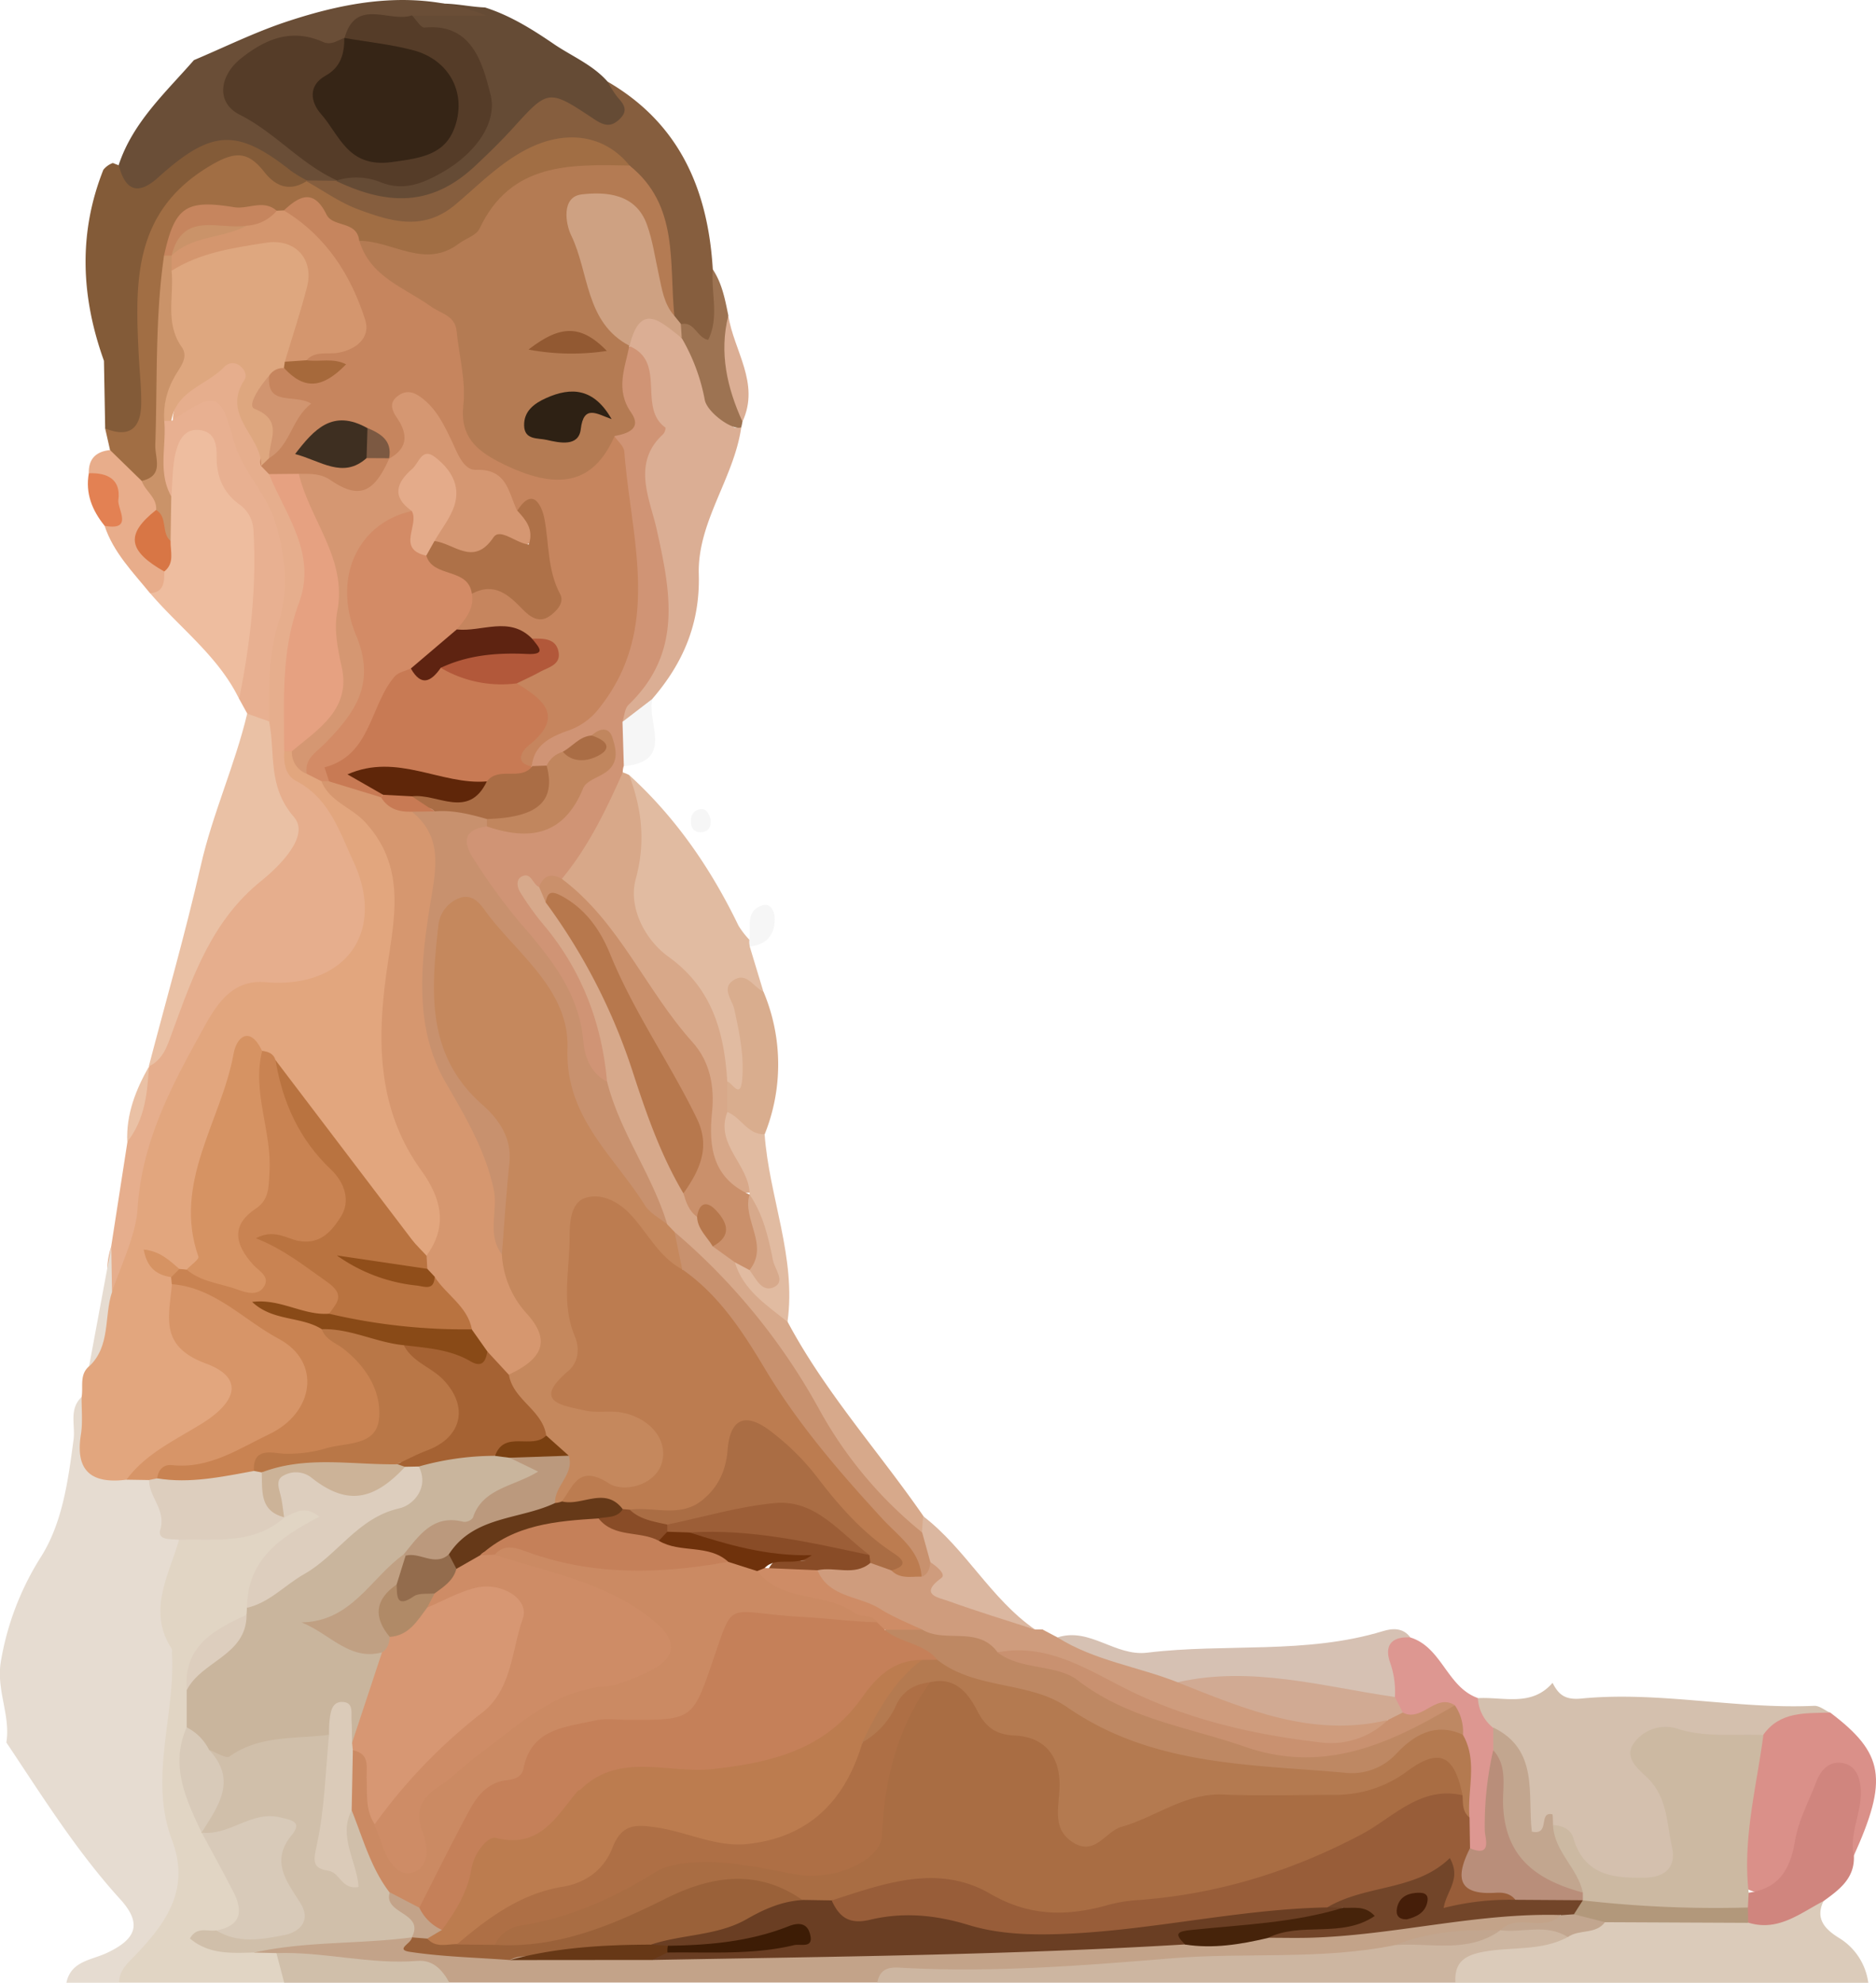 <svg id="Layer_1" data-name="Layer 1" xmlns="http://www.w3.org/2000/svg" viewBox="0 0 460.01 486.08"><defs><style>.cls-1{fill:#e6dcd1;}.cls-2{fill:#e1d5c4;}.cls-3{fill:#c3a389;}.cls-4{fill:#dbcbba;}.cls-5{fill:#cdb6a1;}.cls-6{fill:#d0bfaa;}.cls-7{fill:#e2a67e;}.cls-8{fill:#e6ae8d;}.cls-9{fill:#d09475;}.cls-10{fill:#a16e44;}.cls-11{fill:#865e3e;}.cls-12{fill:#dbae94;}.cls-13{fill:#eebd9f;}.cls-14{fill:#d7a98b;}.cls-15{fill:#e1bba1;}.cls-16{fill:#cf9c7d;}.cls-17{fill:#d8a889;}.cls-18{fill:#eac1a5;}.cls-19{fill:#835b38;}.cls-20{fill:#654b35;}.cls-21{fill:#e8b091;}.cls-22{fill:#d9ad8e;}.cls-23{fill:#dbb7a0;}.cls-24{fill:#9d7352;}.cls-25{fill:#e8ad8b;}.cls-26{fill:#f6f6f6;}.cls-27{fill:#e38153;}.cls-28{fill:#d4c0ae;}.cls-29{fill:#da9089;}.cls-30{fill:#d0857e;}.cls-31{fill:#d6c1b3;}.cls-32{fill:#dd9791;}.cls-33{fill:#d79568;}.cls-34{fill:#ddcebe;}.cls-35{fill:#c9b59d;}.cls-36{fill:#d8cab9;}.cls-37{fill:#6a3e23;}.cls-38{fill:#9a6139;}.cls-39{fill:#724529;}.cls-40{fill:#46230a;}.cls-41{fill:#673816;}.cls-42{fill:#c2a68f;}.cls-43{fill:#b2987b;}.cls-44{fill:#d6976f;}.cls-45{fill:#c98352;}.cls-46{fill:#d59772;}.cls-47{fill:#d38b66;}.cls-48{fill:#b97340;}.cls-49{fill:#d69363;}.cls-50{fill:#e6a181;}.cls-51{fill:#c6855e;}.cls-52{fill:#dea77f;}.cls-53{fill:#b47b53;}.cls-54{fill:#c8916e;}.cls-55{fill:#ca906b;}.cls-56{fill:#c1865e;}.cls-57{fill:#aa6d45;}.cls-58{fill:#d4966e;}.cls-59{fill:#ca9369;}.cls-60{fill:#6a4e37;}.cls-61{fill:#cea182;}.cls-62{fill:#d87645;}.cls-63{fill:#c5885d;}.cls-64{fill:#b7784d;}.cls-65{fill:#bc7c50;}.cls-66{fill:#be8863;}.cls-67{fill:#aa6d44;}.cls-68{fill:#c99170;}.cls-69{fill:#d1aa93;}.cls-70{fill:#894c27;}.cls-71{fill:#ce8c66;}.cls-72{fill:#553c28;}.cls-73{fill:#ccb9a2;}.cls-74{fill:#b47a50;}.cls-75{fill:#985d39;}.cls-76{fill:#b98e7a;}.cls-77{fill:#b97747;}.cls-78{fill:#ccb398;}.cls-79{fill:#d79773;}.cls-80{fill:#a56233;}.cls-81{fill:#dbcbb9;}.cls-82{fill:#bb997d;}.cls-83{fill:#c0a083;}.cls-84{fill:#7a4011;}.cls-85{fill:#cb8a63;}.cls-86{fill:#a96d43;}.cls-87{fill:#3d1c05;}.cls-88{fill:#bc7c4f;}.cls-89{fill:#ae6f45;}.cls-90{fill:#451e09;}.cls-91{fill:#c87a54;}.cls-92{fill:#894a17;}.cls-93{fill:#904e1a;}.cls-94{fill:#ae7148;}.cls-95{fill:#e4ab8a;}.cls-96{fill:#5e2311;}.cls-97{fill:#b2583a;}.cls-98{fill:#3e2f21;}.cls-99{fill:#d19570;}.cls-100{fill:#a6693b;}.cls-101{fill:#7c5942;}.cls-102{fill:#2e2114;}.cls-103{fill:#925932;}.cls-104{fill:#5f2609;}.cls-105{fill:#663918;}.cls-106{fill:#c58059;}.cls-107{fill:#9c5e37;}.cls-108{fill:#6f320c;}.cls-109{fill:#362516;}.cls-110{fill:#b08a67;}.cls-111{fill:#936c4d;}</style></defs><title>baby</title><g id="HVdW0F.tif"><path class="cls-1" d="M186,534.77c1.1-5.28,6-5.52,9.74-7.23,7.45-3.43,8.92-7.24,3.44-13.27-10.74-11.81-19.1-25.25-27.9-38.41,1.07-6.67-2.53-12.85-1.35-19.84a69.32,69.32,0,0,1,9.94-25.83c5.23-8.4,6.57-18.69,7.89-28.6,0.47-3.5-1.19-7.39,1.94-10.39,3,2.5,2.77,6.05,2.5,9.26-0.55,6.6,2.84,8.62,8.65,8.42a11.6,11.6,0,0,1,5,1.29c5.71,4.09,4.62,11.86,9,16.67a3,3,0,0,1,.46,1.75c-5.53,16.87,2.49,34.58-3.34,51.59-1.59,4.65.32,10.36,1.91,15.23,5.67,17.35-1.83,29.4-15.08,39.37H186Z" transform="translate(-169.72 -48.69)"/><path class="cls-2" d="M198.92,534.77c0-3.1,2.19-4.88,4.08-6.86,7.58-7.92,13.42-16.19,8.88-28.17-5.74-15.18.9-30.56,0-45.86a2.43,2.43,0,0,0,0-.9c-6.16-9.38-.75-18,1.73-26.8,4.17-4.12,9.88-2.3,14.73-3.81,3.18-1,6.71-.79,9.53-3a11,11,0,0,1,4-2c2.41-.5,5.18-0.92,6.44,1.64,1.36,2.76-1.12,4.54-3,5.77-6.66,4.24-11.44,9.72-12.89,17.69a10.69,10.69,0,0,1-1.19,2.42c-5.1,5.76-14.84,8.32-13,18.87,0,2.66,0,5.32-.2,8-2.8,8.45-.46,16.33,2.68,24.13,0.48,0.77.9,1.55,1.33,2.35,2.39,4.25,4.86,8.47,6.89,12.88,2.5,5.45,1.95,10.13-4.31,12.61,1.49,1.06,1.49,1.06,8.26,1.23a9.67,9.67,0,0,1,5.26,1.78c2.11,2.4,3.54,4.91,1.33,8h-40.5Z" transform="translate(-169.72 -48.69)"/><path class="cls-3" d="M237.5,527.5l-5.41-.12c-0.33-2.95,1.92-3.78,3.95-4,9.65-1,19.42-.7,29-2.73,1.74-.37,3.5.84,4.91,2.06a2.21,2.21,0,0,1,.09,3.18c8.79-3,17.38,1.83,26.13.66q16.87,0,33.73,0c16.8-.51,33.59.92,50.4-2,10.18-1.75,20.79-.46,31.21,0,15.92,0.75,31.79-.4,47.65-1.73,7.27,0.63,14.39-.66,21.52-1.77a294.66,294.66,0,0,0,52.55-5c5.94-1.05,12.13-1.5,18.06.74,3.16,3.6-.17,4.4-2.47,5.21-3,1.07-6.43.25-9.51,1.39a13.41,13.41,0,0,1-3,.76,104.69,104.69,0,0,0-25.82,3.92c-18,4.38-36.48,2.4-54.7,3.57-20.66,1.32-41.44,1.84-62.2,1.27-3-.08-6.17-0.45-8.73,1.81H279.91c-5.1-3.84-11.05-2.58-16.75-2.76C254.39,531.73,245.48,532.26,237.5,527.5Z" transform="translate(-169.72 -48.69)"/><path class="cls-4" d="M616.88,514.72c-2.15,4.37.39,6.94,3.68,9a15.21,15.21,0,0,1,7.28,11.06H526.59c-3.21-6.12.54-8.45,5.55-9.65,6.81-1.64,13.88-1.84,20.74-3.27,3.67-2.27,7.94-2.77,11.92-4.12,10.73-.74,21.48-0.16,32.21-0.37C604,519.19,609.84,512.51,616.88,514.72Z" transform="translate(-169.72 -48.69)"/><path class="cls-5" d="M554.15,523.57c-6.52,3.52-13.9,2.31-20.82,3.63-4.86.93-7,2.8-6.74,7.56H384.84c0.77-4.45,4.31-3.74,7.22-3.59,21.75,1.08,43.48-.62,65-2.4,18.26-1.51,36.69.47,54.77-3.24,8.49-2,17.41-.77,25.77-3.64h0C543.24,521.51,549.14,518.18,554.15,523.57Z" transform="translate(-169.72 -48.69)"/><path class="cls-6" d="M237.5,527.5c11.58-.4,23,2.86,34.58,1.91,3.8-.31,6.14,2.21,7.83,5.36h-40.5Z" transform="translate(-169.72 -48.69)"/><path class="cls-7" d="M200.73,411.44c-8.45,1.07-12.63-2-11.17-11.08,0.48-3,.14-6.11.17-9.17,0.44-2.54-.58-5.42,1.78-7.51,2.77-5.78,3-12.25,4.9-18.26,2.44-15.34,5.31-30.73,10.08-45.38,3.1-9.53,8.89-18.7,15.69-26.65a18,18,0,0,1,15.24-6.74c14.81,0.35,22.42-11,16.81-24.75-2.88-7.06-6.24-14-12.42-19.06-2.66-2.19-4.71-4.91-3.65-8.78a3.43,3.43,0,0,1,1.91-1.8c3.06,0.11,4.21,3.16,6.62,4.29a40.72,40.72,0,0,1,4.36,3.36c1.54,1.5,3.37,2.66,4.95,4.08,9.34,8.37,15.06,17.95,12.8,31.43-1.41,8.38-3.76,16.83-3.09,25.41,1,12.53,2.84,24.79,10.6,35.53,4.5,6.24,6.44,13.41-.53,19.83-5.24,2-6.84-2.58-9.35-5.31-11.36-12.41-19.44-27.3-30.27-40.09a11.84,11.84,0,0,0-3.61-3.13c-2.65-1.2-3,.87-3.64,2.54-4.39,11.37-6.92,23.28-9.93,35a12.77,12.77,0,0,0,.65,7.17c1.13,3.52,1,6.63-2.82,8.5a6.7,6.7,0,0,1-2.58.22c-1.19-.08-2-1.42-3.37-0.95a4.17,4.17,0,0,1,2,1.52,9.63,9.63,0,0,1,1,2.43c-0.55,7.24.65,12.74,8.13,17.08,8.7,5,8.06,12.3-.35,17.81C214.87,403.46,208.28,408.28,200.73,411.44Z" transform="translate(-169.72 -48.69)"/><path class="cls-8" d="M239.42,232.87c-0.18,2.91.28,5.91,2.93,7.29,8.09,4.2,10.63,12.4,14,19.67,8.22,17.6-2.23,31.34-21.57,29.65-9.15-.8-12.84,7.09-16.34,13.42-7.27,13.15-14,26.3-15,42.22-0.4,6.23-3.94,13.55-6.28,20.3-1.6-3.66-1.34-7.35-.19-11.06l4-25.77c2.06-6.07,3.48-12.32,5.31-18.45h0c4.29-6.14,4.51-13.8,7.67-20.41,4.89-10.22,9.58-20.3,18.65-27.86,5.62-4.69,9.29-10.49,3.13-18.12-4.38-5.43-.85-12.54-2.41-18.72a78.87,78.87,0,0,1,2.11-24.57c2.71-11.5,1.3-22.44-5.85-32.28a20.09,20.09,0,0,1-3.86-8.27c-1.4-8.27-6.16-10.18-13.55-7.59-0.92-6.57,9.41-17.44,15.23-16,2.69,0.68,4.78,2.85,4.15,5.28-2,7.58,2.88,13.37,4.49,20,0.83,1.19,1.72,2.32,2.52,3.54,7.57,12.25,10.85,25,5.62,39.21-2,5.5-1.83,11.44-1.84,17.27C242.28,225.59,242.49,229.67,239.42,232.87Z" transform="translate(-169.72 -48.69)"/><path class="cls-9" d="M322.66,236.52a4.49,4.49,0,0,0-.23,1.59C322.3,249,317.25,257.37,309,264c-2.14,1.17-4.65,1.46-6.7,2.8-2.77,3,.29,4.53,1.79,5.93,9.14,8.57,11.41,20.62,16.06,31.43,1.42,3.31,1.6,7.24-1.75,10.15-6.72-.91-8.11-6.73-8.52-11.47-0.86-9.92-6.67-16.76-12.41-23.82a195.55,195.55,0,0,1-13-17.67c-3.28-5.12-3.36-9.92,3.77-12.14a12.43,12.43,0,0,1,6.26.39c5.7,1.94,10,.39,13.09-4.77a31.18,31.18,0,0,1,7.95-8.61c1.94-1.48,3-3.22-.15-4.62-2.8.08-4.66,2.06-6.85,3.35-1.8,1.1-3.46,2.48-5.68,2.68a3.78,3.78,0,0,1-3.35-1.9c-1-4.57,2-7,5.3-8.65,16.87-8.68,20.55-24.74,18.79-40.65-1.11-10-1.59-20.45-3.87-30.46,2.25-2.93,1.86-5.86,1-9.35-1.3-5.11-1.46-10.47,4.36-13.6,6.14,3.57,11.78,16.94,8.85,23.52-2.73,6.14-2.47,12.18-.89,18,4.65,16.91,6,33.11-6.27,47.69-1,1.19-.95,2.88-1.18,4.39C325,230.06,325.06,233.65,322.66,236.52Z" transform="translate(-169.72 -48.69)"/><path class="cls-10" d="M196.7,159l-1.2-5.29c5.55-3.21,7.22-8.22,5.84-14.11-2.39-10.17.17-20.14,1-30.13,0.68-8.57,15.44-23.68,23.43-25.27,3.73-.74,6.66.93,9.07,3.38,2.73,2.78,5.69,4.57,9.71,4.08a31.4,31.4,0,0,1,11.08,4.14c11.89,6.85,19.43,6.16,29.67-3.46,8.14-7.65,17.12-12.72,28.61-12.09,6,0.33,10.82,2.13,10.21,9.6a16.2,16.2,0,0,1-12.27,2.75c-7.68-1.2-12.75,2-17.43,7.65-12.27,14.74-17.71,16-36,9.15-3.48-2.36-7.67-3.88-10.49-7s-5.33-1.61-8.12-.77a11.71,11.71,0,0,1-2.54.34c-4.75-1-9.61-.57-14.43-1.1-8.85-1-9.61,6.34-10.64,12.76-3.82,9.12,1,18.56-1.19,27.86-1.26,5.42-2.4,11.06-.75,17,1,3.64.73,8.11-4.6,9.35C200.62,167,196.51,165.17,196.7,159Z" transform="translate(-169.72 -48.69)"/><path class="cls-11" d="M324.08,89.27c-6.16-7.62-15.78-8.94-25.46-3.85-6.57,3.46-11.68,8.75-17.23,13.42-7.91,6.66-15.89,4.11-23.83,1.18-4.47-1.65-8.49-4.56-12.71-6.9l0.87-1.05c2.09-1.27,4.31-1.17,6.57-.67,15.6,6.79,28.34,2.83,38.67-10.26,0.56-.71,1.26-1.32,1.87-2,10.46-11.55,10.46-11.55,24.34-4.2,3-1.45-.56-4.59,1.53-6.24,17.68,10.26,24.63,26.53,25.8,46,0.78,3.19,1.82,6.38,1.87,9.64s1.44,7.26-2.39,9c-3.27,1.48-5.26-2.16-7.83-3.5a8.4,8.4,0,0,1-2.62-3.31C331.39,113.88,331.48,100.63,324.08,89.27Z" transform="translate(-169.72 -48.69)"/><path class="cls-12" d="M322.36,225.65c0.47-1.41.53-3.26,1.48-4.17,13.29-12.77,10.38-27.52,6.85-43.25-1.6-7.15-6.12-16,1.62-23.08a2.48,2.48,0,0,0,.6-1.62c-6.91-4.93.36-16.15-8.88-20l-0.77-1.19c3-9.24,4.81-9.46,14.7-1.82,6,6.42,6,15.91,11.43,22.64,0.84,1,1.49-.3,2.09.29-1.79,12.53-10.77,23.17-10.41,36,0.34,12.07-3.81,21.79-11.39,30.56C328.41,223.43,326.8,226.38,322.36,225.65Z" transform="translate(-169.72 -48.69)"/><path class="cls-13" d="M228.34,220c-5.1-10.46-14.49-17.31-21.82-25.9,1.25-2.05,1.21-4.49,2-6.69a42.1,42.1,0,0,0,.67-7.64c0.07-3.44-.08-6.88.09-10.32,0.88-3.59.3-7.39,1.45-10.91s3.29-6,7.14-6.2c4-.18,6.47,2.41,7.06,6a27.12,27.12,0,0,0,6.72,13.78c2.48,2.86,3,6.62,3.33,10.34,1,10.81-1.75,21.34-2.42,32A6.06,6.06,0,0,1,228.34,220Z" transform="translate(-169.72 -48.69)"/><path class="cls-14" d="M318.57,313.87c-1.3-14.66-6.39-27.75-16-39a66.52,66.52,0,0,1-5.22-7.33c-0.83-1.29-1.21-3.23.35-4,2.25-1.1,2.63,1.93,4.19,2.59a9.19,9.19,0,0,1,4.12,3.37c12.64,15,18.45,33.44,25.06,51.42a166.2,166.2,0,0,0,8,18.41,41.77,41.77,0,0,0,2.88,6.75,34.3,34.3,0,0,0,4.35,6.76c1.51,1.83,3.52,3.17,5,5,3.48,5.25,8.93,9,11.55,14.9,9.16,17.21,22.25,31.68,33.27,47.59a3.74,3.74,0,0,1,.32,3.81c-4.6,2.06-6.57-1.9-9.07-4.18-10.49-9.56-17.86-21.55-24.62-33.77-7.38-13.33-18.73-23-28.92-33.76a10.1,10.1,0,0,1-2.2-3.3,21.46,21.46,0,0,0-5-10.3C320.56,331.68,318.88,323,318.57,313.87Z" transform="translate(-169.72 -48.69)"/><path class="cls-15" d="M324,238.7c11.48,10.45,20.08,23,26.8,36.91a20.67,20.67,0,0,0,2.66,3.45,0.93,0.93,0,0,1,.55,1.08,0.71,0.71,0,0,1-.45.59l3.33,11c-3.42.65-5.53,2-4.24,6.12A33.07,33.07,0,0,1,354,312.31c-0.29,2.1-.6,4.68-3,5.13s-3.55-1.85-4.55-3.77c-2.54-11.44-6.44-21.75-15.72-30.12-6.6-6-10.33-14.75-6.87-24.18C326.45,252.32,321.4,245.55,324,238.7Z" transform="translate(-169.72 -48.69)"/><path class="cls-16" d="M425.44,448.21l3.59,1.9c10.07,3.56,20.74,5.13,30.66,9.19,14.51,3.24,27.87,12.09,43.74,8.7a7.37,7.37,0,0,1,6.71,2c-3.33,7.18-9,9.3-19.68,8.19-18.51-1.92-35.82-7.62-52.23-16.12-7.21-3.73-14.49-6.49-22.72-6-6.49-3.65-14.15-3.28-20.92-6-6.6-3-13.34-5.63-19.78-9-3.17-1.63-7-3-5-8,3.52-3.14,8-1.7,12-2.65a14,14,0,0,1,6.29,1.1c2.13,0.89,4.3,1.56,6.65.89,1.45-.66,2.8-1.69,4.56-1.25,1.13,0.51,2.81,1.61,2.46,2.33-3.29,6.81,2.78,6.11,5.79,6.74,6.11,1.27,10.25,6.11,16,7.93h1.89Z" transform="translate(-169.72 -48.69)"/><path class="cls-17" d="M324,238.7c3.09,8.36,4.11,16.33,1.59,25.57-1.79,6.57,2,14.62,8.08,19,10.7,7.7,13.63,18.46,14.38,30.54,1.18,2.16,1.44,4.64,2.38,6.88,0.15,4.18.58,8.27,2.73,12,1.48,2.6,2.81,5.35.74,8.34-7.65.73-12.55-3.75-11.69-10.38,2.58-19.93-11.31-31.92-20.28-46.42-4.37-7.06-11.39-12.15-14.41-20.12,6.48-7.82,10.81-16.88,14.91-26.06A8.22,8.22,0,0,1,324,238.7Z" transform="translate(-169.72 -48.69)"/><path class="cls-18" d="M235.71,225.55c1.58,7.84-.48,15.86,6.11,23.46,3.92,4.52-3.34,11.83-8,15.6C221.71,274.32,217,288,212,301.62c-1.32,3.64-2.25,6.77-5.81,8.53,4.3-16.42,9-32.74,12.77-49.28,2.89-12.73,8.36-24.58,11.37-37.22C232.81,222.41,234.25,224,235.71,225.55Z" transform="translate(-169.72 -48.69)"/><path class="cls-19" d="M244.86,93.13c-4.2,2.6-7.54,1.28-10.36-2.31-4.12-5.24-7.33-5.07-13.59-1.29-18.66,11.27-18.06,28.55-17.16,46.43,0.2,4,.67,7.92.59,11.87-0.11,5.95-3,8.28-8.83,5.89l-0.3-16.57c-5.6-15.6-6.35-31.21-.15-46.83a5.26,5.26,0,0,1,2.33-1.67c4.95,2.05,9.55,2.71,13.78-1.93,1.78-1.95,4.78-2.5,7.23-3.67,12.06-5.76,19.77-2.9,26.57,9.87Z" transform="translate(-169.72 -48.69)"/><path class="cls-20" d="M318.71,68.71a27.17,27.17,0,0,0,2.42,3.79c1.55,1.75,2.76,3.23.52,5.39s-3.94,1.54-6.35-.06c-11.13-7.4-11.15-7.27-19.84,2.3-2.87,3.16-5.95,6.15-9.06,9.08-9.92,9.36-20.31,10.5-34.21,3.86l0.67-1.1c3.21-2.82,6.94-2,10.38-1,6.6,1.88,12-.58,16.79-4.48,10.73-8.76,8.62-22.76-4.1-28.38-3-1.33-6.81-1.82-5.1-6.67,5.78-3.41,11.86-1.14,17.82-.92,6.29,2,11.81,5.49,17.21,9.19C310.2,62.59,315.15,64.66,318.71,68.71Z" transform="translate(-169.72 -48.69)"/><path class="cls-21" d="M235.71,225.55l-5.35-1.9-2-3.63c2.75-13.68,4.34-27.46,3.5-41.43a8.18,8.18,0,0,0-3.42-6.23c-4.08-2.93-5.65-7-5.6-11.83,0-2.86-.4-5.76-3.83-6.36-4-.69-5.48,2.54-6.19,5.39-0.87,3.47-.76,7.19-1.08,10.81-4.75-.91-2.55-4.59-2.56-7.09,0-3.53-.78-7.07,0-10.6a1.82,1.82,0,0,1,2.68-.83c10.79-7.25,11.81-7.23,15.22,5,2.11,7.55,8.05,12.75,10.23,20.16,2.38,8.1,3.33,16,.74,24.17S235.66,217.35,235.71,225.55Z" transform="translate(-169.72 -48.69)"/><path class="cls-22" d="M348.07,321.31q0-3.74,0-7.48c1.31,0.39,3.21,4.51,3.64-.59,0.5-5.84-.71-11.46-1.93-17.11-0.51-2.38-3.41-5.32.07-7.3,3.07-1.75,4.69,1.94,7.07,2.95a45.93,45.93,0,0,1,.3,35C351.35,329.67,350.38,324.38,348.07,321.31Z" transform="translate(-169.72 -48.69)"/><path class="cls-15" d="M348.07,321.31c3.37,1.27,4.93,5.58,9.14,5.44,1.11,15.43,7.81,30.17,5.61,46-5.12-4.14-10.85-7.74-12.9-14.59,1.73-1,3.21-.15,4.68.61,3.58,1.69,2.15-1.18,2-2.39-0.69-4.62-3.38-8.77-3.27-13.6,0.06-.42.13-0.84,0.2-1.26C353.57,334.27,344.94,329.37,348.07,321.31Z" transform="translate(-169.72 -48.69)"/><path class="cls-23" d="M423.55,448.2c-7.09-2.3-14.24-4.46-21.25-7-2.39-.86-7.39-1.54-1.74-5.67,1.25-.92-1.27-2.93-2.78-3.92-2.75-1.84-4.06-4.07-2-7.23q0.14-2,.29-4C406.52,428.37,412.64,440.65,423.55,448.2Z" transform="translate(-169.72 -48.69)"/><path class="cls-24" d="M351.48,153.45c-2.08.87-8.33-3.61-8.94-6.71a47.34,47.34,0,0,0-5.62-15.11,2.55,2.55,0,0,1-.23-3.47c3.33-.78,3.88,3.31,6.69,3.85,2.77-5.65.63-11.55,1.13-17.26,2.27,3.42,3,7.35,3.8,11.27-1,9,4.16,17.11,3.47,26Q351.66,152.76,351.48,153.45Z" transform="translate(-169.72 -48.69)"/><path class="cls-25" d="M210,188.8c0,2.51,0,5.08-3.48,5.33-4.21-5.18-9-10-11.15-16.53,2.65-5.48-.09-9.34-3.88-12.88-0.09-3.57,1.79-5.34,5.21-5.7l7.76,7.56c2.57,1.74,5.56,3.21,4.61,7.2C204.27,179.09,206.72,184,210,188.8Z" transform="translate(-169.72 -48.69)"/><path class="cls-26" d="M322.36,225.65l7.33-5.62c-1.44,5.88,5.55,15.36-7,16.49Q322.51,231.08,322.36,225.65Z" transform="translate(-169.72 -48.69)"/><path class="cls-27" d="M191.5,164.71c4.59-.19,7.92,1.53,7.24,6.56-0.29,2.13,3.85,7.62-3.37,6.32C192.33,173.83,190.61,169.66,191.5,164.71Z" transform="translate(-169.72 -48.69)"/><path class="cls-12" d="M351.78,152.06c-3.79-8.33-5.74-16.9-3.47-26C349.64,134.67,356.16,142.64,351.78,152.06Z" transform="translate(-169.72 -48.69)"/><path class="cls-1" d="M197,354.37q0.09,5.53.19,11.06c-2,6-.28,13.25-5.64,18.26Z" transform="translate(-169.72 -48.69)"/><path class="cls-26" d="M353.58,280.73a4.78,4.78,0,0,1-.11-1.67c0.52-3.05-1.13-7.08,3.27-8.45,1.84-.57,2.8,1.38,2.9,2.74C359.92,277.54,358,280.23,353.58,280.73Z" transform="translate(-169.72 -48.69)"/><path class="cls-18" d="M206.24,310.15c-0.38,6.55-1,13-5.31,18.45C200.63,321.85,203,315.87,206.24,310.15Z" transform="translate(-169.72 -48.69)"/><path class="cls-26" d="M344,249.63c0.1,1.7-.53,3-2.33,3.08a2.2,2.2,0,0,1-2.48-2c-0.21-1.57.2-3.08,1.87-3.55C343,246.64,343.52,248.21,344,249.63Z" transform="translate(-169.72 -48.69)"/><path class="cls-28" d="M532.11,465c6.29-.36,13.17,2.2,18.31-3.76,1.45,2.87,3.06,4.24,7,3.86,19.09-1.87,38,2.64,57.15,1.78,1.29-.06,2.64,1.12,4,1.73-4.91,3.88-11.48,3.83-16.64,7.12-5.71,1.6-11.47,1.12-17.25.42-3.26-.4-7.13-1.86-9.36,1.44-2.09,3.09,1,5.65,2.53,8.14a32.07,32.07,0,0,1,4.08,13c1.09,9-2.72,12.88-11.94,12.95-9.74.07-14.66-6.22-18.92-13.54-7.73,2.13-7.84,2.14-8.62-7.35-0.56-6.78-1.57-13.21-8.24-17C532.05,471.16,529.61,468.63,532.11,465Z" transform="translate(-169.72 -48.69)"/><path class="cls-29" d="M602.08,474c4.14-5.85,10.42-5.26,16.43-5.47,13.22,10,14.26,16.32,5.76,35.13-4.16-3.9-1.47-8.58-1.5-13,0-2,.69-4.88-2.15-5.27-2.48-.34-3.23,2.38-4.15,4.23-2.61,5.22-3.65,11-5.71,16.4-2.81,7.37-6.6,8.67-13.93,5.22C594.13,498.26,594.86,485.69,602.08,474Z" transform="translate(-169.72 -48.69)"/><path class="cls-30" d="M598.48,512.7c7.44-1,10.23-5.72,11.4-12.76,0.83-5,3.41-9.68,5.23-14.49,1.2-3.19,3.56-5.29,6.9-4.43,2.87,0.74,3.82,3.55,4,6.52,0.26,5.49-2.9,10.6-1.7,16.17,0.21,5.47-3.58,8.24-7.39,11-5.81,3-11.16,7.58-18.48,5.33a5.82,5.82,0,0,1-1.73-3.72A4.44,4.44,0,0,1,598.48,512.7Z" transform="translate(-169.72 -48.69)"/><path class="cls-31" d="M458.49,461.11c-9.75-3.85-20.4-5.3-29.46-11,7.94-2.57,14.07,4.7,22,3.74,19.21-2.35,38.9.48,57.83-5.29,2.25-.69,4.89-0.9,6.67,1.53-3.7,4.68.72,11.5-4.18,15.89-7.76,2.7-14.85-1.82-22.38-2.23C478.8,463.19,468.55,463,458.49,461.11Z" transform="translate(-169.72 -48.69)"/><path class="cls-32" d="M511.77,464.71a21.86,21.86,0,0,0-1.28-8.71c-1.34-4.23.76-6.11,5-5.9,7.83,2.39,9,12.18,16.61,14.87a10,10,0,0,0,3.74,7.29,15.28,15.28,0,0,1,2.32,6.14c-0.7,6.22-1.53,12.41-1.72,18.72-0.11,3.75-.52,9.4-7.24,5.46a14.18,14.18,0,0,1-1.81-7.68c0.33-6.22.65-12.45-.6-18.62-0.55-2.25-.45-4.74-2.3-6.52-3.74-.95-7.67,2.18-11.32-0.51C511.87,468,510.78,466.66,511.77,464.71Z" transform="translate(-169.72 -48.69)"/><path class="cls-33" d="M200.73,411.44c4.74-6.41,11.89-9.67,18.38-13.69,9-5.56,10.29-11.4,1.12-14.78-11.62-4.28-9-11.57-8.36-19.45,12.69-2.15,33.27,12,35.06,24.1,1,6.78-2.47,10.94-8,14A93.19,93.19,0,0,1,209.06,412a3,3,0,0,1-2.77-.47Z" transform="translate(-169.72 -48.69)"/><path class="cls-34" d="M206.29,411.51l2-.4c7.13-2.5,14.89-1.33,22-3.8a8.45,8.45,0,0,1,2.71.76c4,2.72,3.43,7.91,6.12,11.36,0.13,0.41.25,0.82,0.38,1.24-7.56,6.76-16.89,5.24-25.83,5.51-1.94-.28-5.46.31-4.62-2.59C210.42,418.73,206.22,415.7,206.29,411.51Z" transform="translate(-169.72 -48.69)"/><path class="cls-35" d="M215.5,472.16V463c2.13-8.34,10.52-11.72,14.66-18.47q0.09-.86.1-1.72c10.82-8.78,20.54-19.12,33.4-25,5.43-2.49,6.34-7.9,9.73-11.65,5.24-3,10.93-3.28,16.74-2.83a21.4,21.4,0,0,1,4.13.61c2.74,1.51,7.51.81,7.67,5.18,0.13,3.48-4.28,4-6.12,6.09-6.83,7.88-18.44,7.78-25.13,15.63-6.76,5.28-11.47,13-19.71,16.35,2.67,5.77,11.24.81,13.54,7.45-1.68,7.46-1.63,15.5-7.34,21.58-2.81,2.76-2.18-7.93-5.93-1.49-10,2.13-19.55,7.65-30.39,4.86C218,477.92,217.18,474.72,215.5,472.16Z" transform="translate(-169.72 -48.69)"/><path class="cls-6" d="M221,477.7c1.71,0.58,4.15,2.2,5,1.59,7.45-5.29,16.13-4.23,24.39-5.31,3.34,3,1.93,6.65,1.61,10.2-0.65,7.07-2.07,14.15.13,21.31,0.62-4.73-.65-9.85,3.74-13.42,3.29-.16,3.89,2.4,4.49,4.7,1.33,5,4,9.42,6.6,13.8a13.84,13.84,0,0,0,4,6.63c1.81,1.64,3.07,3.7.76,6l-1.16.46c-12.8,1.68-25.84.88-38.53,3.7-5.48.11-11,.56-15.73-3.44,1.71-3.07,4.35-1.62,6.47-2,4.61,1.69,8.8-1.22,13.31-1.24,3.57,0,4.44-2.43,2.84-5.82-1.71-3.62-3.2-7.76-2.42-11.54,1.61-7.79-2.38-6.7-7-5.12-3.54,1.21-7,2.55-10.41-.23h0C219.5,491.17,222.33,484.63,221,477.7Z" transform="translate(-169.72 -48.69)"/><path class="cls-34" d="M272.43,408.23c2.67,5.36-1.6,9.52-4.7,10.21-10.29,2.27-15.2,11.5-23.43,16.15-4.73,2.67-8.49,7-14,8.25,0-11.7,8-17.29,17.75-22.33-3.58-2.86-6.06-1-8.56.16l-0.07-.07c-2.18-3.6-5.78-7.49-1.48-11.37,3.86-3.48,7.8-1,11.58,1.57,7.54,5.19,13.06-1.18,19.2-3.87C270.19,406.63,271.53,406.8,272.43,408.23Z" transform="translate(-169.72 -48.69)"/><path class="cls-36" d="M219.17,497.95c6.81,0.86,12.19-5.46,19.26-3.72,2.66,0.66,5.54,1,2.85,4.3-5.34,6.46-1.25,11.4,2,16.54,3.07,4.78-.55,7.35-3.77,8-5.47,1.05-11.36,2.2-16.72-1.12,6-1.12,6.62-4.66,4.17-9.43S221.79,502.79,219.17,497.95Z" transform="translate(-169.72 -48.69)"/><path class="cls-36" d="M221,477.7c7,7.44,2.18,13.81-1.84,20.25-3.86-8.22-7.81-16.43-3.67-25.79A12.25,12.25,0,0,1,221,477.7Z" transform="translate(-169.72 -48.69)"/><path class="cls-34" d="M230.18,444.56c0,10-11.06,11.3-14.66,18.47C214.6,452.27,222.17,448.24,230.18,444.56Z" transform="translate(-169.72 -48.69)"/><path class="cls-37" d="M460.34,525.37c-43.53,2.62-87.13,3-130.71,3.81-0.48-3.15,1.94-2.4,3.59-2.67,10,0.05,20.07,0,29.84-3-9.76,3-19.78,3-29.82,2.91-1.41,0-2.85.12-3.94-1.06,0.05-1.31.57-2.69,1.79-2.87,12.35-1.87,23.15-8.92,35.55-10.6a15.65,15.65,0,0,1,7.75,1.3c2.57,1.5,4.77,3.41,8.32,2.79,9.47-1.68,18.67-.14,28,2.2,17.51,4.42,34.94.06,52.36-1.66,10.58-1,21-3.86,31.77-2.78a8.14,8.14,0,0,1,4,1.93c0.29,5.73-4.27,4.6-7.47,5.09C481,522.38,470.41,521.94,460.34,525.37Z" transform="translate(-169.72 -48.69)"/><path class="cls-38" d="M366.44,514.49c-5,.32-9.3,2.2-13.6,4.67-7.2,4.13-15.76,3.69-23.46,6.25-7.95,3.88-16.63,1.37-24.87,2.86-3.22.59-6.66-.82-9.8,0.93-8.16-.61-16.39-0.79-24.47-2-3.87-.58.68-2.23,0.38-3.52l0.07-.05a7,7,0,0,1,3.83-1.27,45.06,45.06,0,0,0,8.18.55c2.86,0.08,5.72,0,8.59,0,14.34,1.12,26.83-4.79,39.22-10.65,9.43-4.46,19-6.71,29.21-3.83C362.9,509.29,366.55,509.89,366.44,514.49Z" transform="translate(-169.72 -48.69)"/><path class="cls-39" d="M499,516.4l-3.88-.16a3.1,3.1,0,0,1,1.91-3.7c8.73-3.19,18-4.84,26.32-9.24,1.7-.9,4.25-0.07,4.36,1.93,0.6,11,8.66,5.65,13.85,6.54,4.68,0.11,9.38-.23,14,0.76A6.23,6.23,0,0,1,558,514c0.94,2.18-.08,3.64-1.76,4.88a3.42,3.42,0,0,1-3.88-.72c-20.8-.57-41,5.06-61.75,5.58-3.34.08-6.69,0-10,0,3.28-4.79,8.41-3.11,12.9-3.79C495.73,519.64,499.78,521.56,499,516.4Z" transform="translate(-169.72 -48.69)"/><path class="cls-40" d="M499,516.4c2.6,0.14,5.43-.67,7.81,2-8.14,5.56-18.11,1.29-26.26,5.41-6.66,1.56-13.36,2.67-20.23,1.59-2.71-2.69-2.08-3.2,1.62-3.58C474.38,520.52,487,520.09,499,516.4Z" transform="translate(-169.72 -48.69)"/><path class="cls-41" d="M294.71,529.21c11.36-3.1,23-3.75,34.67-3.79l4.13,0.28a0.89,0.89,0,0,1,.46,1.14,0.8,0.8,0,0,1-.57.52l-3.76,1.82Z" transform="translate(-169.72 -48.69)"/><path class="cls-42" d="M552.36,518.21l3.31-.23c3.06-1.4,5.87-1.85,7.6,1.94-2.28,3.09-6.38,1.66-9.11,3.66-5.22-3.38-11-1-16.51-1.68C541.78,517.59,548.22,522.51,552.36,518.21Z" transform="translate(-169.72 -48.69)"/><path class="cls-42" d="M537.64,521.89c-7.94,5.79-17.1,3-25.77,3.64C520.15,522.16,528.85,521.72,537.64,521.89Z" transform="translate(-169.72 -48.69)"/><path class="cls-43" d="M563.26,519.92l-7.6-1.94,2.17-3.41c0.43-.44.84-1.18,1.31-1.22,13.21-1.11,26.43-2.06,39.18,3l0.07,3.73Z" transform="translate(-169.72 -48.69)"/><path class="cls-44" d="M274.32,356.51c5.37-7.39,3.52-14.2-1.38-21-10.49-14.61-10.83-31-8.51-48,1.75-12.83,5.34-25.89-5.21-37.29-3.34-3.61-8.57-5-10.64-9.87a4.4,4.4,0,0,1,2.32-1.26c4.61,0.07,8.68,2,12.88,3.61,2.68,1.85,5.9,2.66,8.66,4.38,7.77,5,7.3,12.07,6.08,20.23-2.52,16.82-5.64,34.26,5.39,49.4,6.28,8.62,8.61,18,9.59,28.11,0.35,3.63-.1,7.35,1.34,10.84,1.21,5.43,4,10.05,6.89,14.73,4.89,7.84,2.86,13-6,16.93-3.75-.12-5.81-2.72-7.87-5.33a38.52,38.52,0,0,1-4.33-6.55c-1.82-4.72-6-7.78-8.48-12.07a12.19,12.19,0,0,1-1.72-3.34A3.42,3.42,0,0,1,274.32,356.51Z" transform="translate(-169.72 -48.69)"/><path class="cls-45" d="M232,409.3c-7.86,1.42-15.7,3.15-23.77,1.81,0.32-2.11,1.58-3.47,3.67-3.24,9.11,1,16.32-4,23.87-7.6,11-5.25,12.84-17.73,2.33-23.34-8.6-4.59-15.7-12.61-26.26-13.42q-0.1-.86-0.16-1.72c-0.4-1.72.06-2.59,2-2q0.89,0.05,1.77.16c4.54-.28,8.87,1.32,15.33,2-6.56-7.94-4.55-14.05.36-20.7,3.83-5.18,1.82-11.69.56-17.77-1.22-5.87-3.1-12.07,2.27-17.17,1.5,0.17,2.8.63,3.31,2.25,5,8.59,8.66,18,15.48,25.55,4,4.49,5.34,10,1.61,15.17s-8.58,7.57-14.14,4.49c3.71,1.1,7.19,4,10.63,7.07,4.85,4.28,5.32,8.05-1.09,11.21-6.16-.28-11.9-2.54-17.81-4,5.78,2.1,11.94,2.79,17.72,4.88,4.77,3.8,9.77,7.25,12.66,13,5.28,10.55,3,15.49-8,19.31C247,407.85,239.06,405.91,232,409.3Z" transform="translate(-169.72 -48.69)"/><path class="cls-46" d="M244.94,238.39a5.64,5.64,0,0,1-3.66-5.51c0.52-1.11-.66-0.08.19-0.86,13.12-11.89,7.83-27.3,8-41.64a15.42,15.42,0,0,0-2.84-9.45c-3.4-4.66-4.43-9.88-4.18-15.49,2.38-3.7,5.73-2.93,8.64-1.26,5.25,3,9.05,1.82,12-3.14a21.7,21.7,0,0,1,1.34-2.22c2.06-2.57.9-5.1,0-7.72-0.94-2.86-.38-5.45,2.34-7.15s5.23-1,7.67.59a15.9,15.9,0,0,1,5,5.24c3.48,5.89,5.88,12.48,14.14,14,3.58,0.64,3,5.61,4.84,8.29,5.09,9.76,4.83,8.92-5.69,11.79-6.61,1.8-12.06,3.82-17.12-2.26-1-3.64,1.73-6.32,2.4-9.52s0.74-6.87-3.15-7.26c-3.35-.33-4,3.08-3.81,6,0.08,1.51.43,3-.76,4.31-10.86,6.32-14.37,16.3-10.68,27.45,4.64,14-.65,23.59-10.62,32.18A53.92,53.92,0,0,1,244.94,238.39Z" transform="translate(-169.72 -48.69)"/><path class="cls-47" d="M244.94,238.39c-0.6-3.7,2.22-5.17,4.38-7.36,7.21-7.35,12.72-14.51,7.75-26.49-6.06-14.6.77-27.76,13.65-30.57,3.66,2.51.87,8.21,5.16,10.4,4.46,2.43,10.25,3.35,11.14,9.82,0.81,4-.87,7.19-3.45,10a61.3,61.3,0,0,1-12.18,10.12,15.13,15.13,0,0,0-6.25,7.49,35.56,35.56,0,0,1-14.72,18.42l-1.85,0Z" transform="translate(-169.72 -48.69)"/><path class="cls-48" d="M250.4,370.77c2-2.75,4.08-4.64-.54-7.86-5.37-3.75-10.46-7.93-17.4-10.66,4.46-2.38,7.5.1,10.51,0.66,5.54,1,8.32-2.8,10.31-5.91,2.35-3.68,1.18-8.19-2.42-11.61C243.17,328.1,239,319,237.29,308.6q16.69,22,33.4,43.95c1.08,1.42,2.42,2.64,3.63,4l0.18,3.25c-5.37,5.19-10.1-1.7-13.95-.35,4.32,0.93,9.78,3.23,15.76,2.28,2.86,4.44,8.07,7.21,9.14,12.91C273.09,379.45,261.5,377.36,250.4,370.77Z" transform="translate(-169.72 -48.69)"/><path class="cls-49" d="M234,306.35c-2.56,10.12,2.47,19.79,1.79,29.81-0.23,3.35.05,6.57-3.36,8.84-6.24,4.14-5,8.87-.66,13.71,1.33,1.49,4.06,2.79,2.83,5.15-1.39,2.67-4.47,1.78-6.55,1-4.21-1.55-9-1.85-12.56-4.93,1-1.07,3.11-2.52,2.88-3.17C212,338.58,224,323.54,227,307,227.72,302.9,231,300,234,306.35Z" transform="translate(-169.72 -48.69)"/><path class="cls-50" d="M243,164.85c2.65,11.35,11.91,20.76,9.42,33.73-0.84,4.38.06,9,1.09,13.62,2.3,10.34-5.71,15.22-12.25,20.68h-1.86c0-12.19-.83-24.45,3.57-36.21,4.56-12.18-3.14-21.55-7.28-31.73C238.12,162.54,240.57,162.56,243,164.85Z" transform="translate(-169.72 -48.69)"/><path class="cls-49" d="M213.7,359.79l-2,2c-3.56-.54-5.94-2.27-6.74-6.78C209,355.44,211.31,357.72,213.7,359.79Z" transform="translate(-169.72 -48.69)"/><path class="cls-51" d="M243,164.85l-7.33.07-1.94-2c-0.56-1.37.07-2.46,0.8-3.53,4-4.68,8.51-9.22.18-14.25-1.33-.81-0.87-3.3-0.16-5a4.09,4.09,0,0,1,4.34-2.14c3,1.26,5.91,2.92,9.36,1.53-1.1-.74-2.57-0.86-3.48-2-0.62-4.21,2.91-4.08,5.28-4.68,6.7-1.71,7-5.76,4.51-11.08-3.82-8.05-10.66-14-15.25-21.47,3.88-3.65,7.34-5.38,10.48,1,1.55,3.16,7.5,1.47,8,6.38,6.19,4.94,12.22,10.13,19.18,14,4.72,2.61,7.21,6.31,7.42,11.69,0.14,3.66,1,7.24,1.48,10.86,1.55,12.79,11.16,19.9,23.82,18.69,5.43-.52,5.5-7.35,10.68-7.3,0.85,1.26,2.34,2.48,2.44,3.8,1.64,21.62,9.6,43.93-6.8,63.67a16.31,16.31,0,0,1-7.46,4.87c-4,1.49-7.95,3.47-8.43,8.6l-1,.71c-4,0-3.94-3.26-2.44-4.87,5.62-6.06,2.88-11.1-1.11-16.26,0.57-3.17,3.82-3.51,5.6-5.35,3.14-3.24-.92-2.72-2.2-3.62-5.2-3.7-12.36.74-17.25-4.15,2.06-2.56,4.34-5,3.71-8.73,4.32-5.66,8.34-2.57,12.39.39,1.46,1.07,3.16,2.47,4.88,1.18s1-3.37.36-5c-1.39-3.49-1-7.09-1.21-10.7-0.16-3.06-.17-7-5.29-6.21-2.19-4.49-2.45-10.36-10.13-10.08-3.18.11-4.64-4.39-6.09-7.39-1.73-3.56-3.42-7.09-6.56-9.72-2-1.7-4.1-2.82-6.51-1-2.25,1.68-1.46,3.53-.12,5.51,2.63,3.89,2.56,7.37-2,9.84a22,22,0,0,0-6.91-5.46c-4.12-1.4-7.55-.49-10.77,2.79,4.49,3,8.7,1,12.82.77a6.64,6.64,0,0,1,4.86,1.9c-3.77,8.5-7.42,10-14.28,5.35C248.32,164.68,245.73,164.88,243,164.85Z" transform="translate(-169.72 -48.69)"/><path class="cls-52" d="M239.34,138.93a3.94,3.94,0,0,0-3.62,1.89c-1.28,2.45-2.53,5.18-.15,7.4,4.72,4.38,2.82,8.53.11,12.82l-1.93,1.86c0.23-7.24-9.84-12.31-4.08-21.08,1.32-2-2.29-5.92-5-3.14-4.26,4.45-11.78,5.79-12.94,13.19l-1.79,0a1.74,1.74,0,0,1-.56-0.69c2.89-12-.5-24.21,1.63-36.21,7.13-9.32,17.76-8.68,27.63-8.94,6.19-.17,10.29,6.81,8.61,13.59-1.46,5.89-2.8,11.91-5.57,17.43A5.81,5.81,0,0,1,239.34,138.93Z" transform="translate(-169.72 -48.69)"/><path class="cls-53" d="M320.42,155.59c-5.11,11.71-13.84,13.76-28.22,6.41-5.59-2.86-9.73-6.3-8.86-14,0.66-5.9-1.05-12.06-1.65-18.11-0.37-3.83-3.81-4.31-6.21-6-6.51-4.68-15-7.27-17.64-16.16,8.13,0,16.06,7,24.39.69,1.68-1.27,4.28-2,5.07-3.67C295,88.45,309.56,89,324.08,89.27c12.19,9.74,9.67,23.87,11,36.85-7.19-2.24-5.59-9.16-7.35-14.18-1.41-4-1.57-8.6-5.86-11-2.42-1.33-5.23-2.7-7.82-1.05-2.86,1.82-2.06,5-1.18,7.55,3.12,8.93,5.89,18,11.22,26l-0.05.06c-1.08,5.47-3.49,10.72.46,16.37C327.21,153.79,323.59,155,320.42,155.59Z" transform="translate(-169.72 -48.69)"/><path class="cls-54" d="M292.78,356.19c-3.74-4.91-.89-10.66-2-15.92-2.07-9.6-6.84-17.67-11.77-26.17-8.21-14.16-6-30.68-3.39-46.21,1.33-8,1.92-14.69-4.9-20.2,1.31-1.85,3.27-2.34,5.37-2.55,4.63-.11,9.3-0.35,12.94,3.36a2.19,2.19,0,0,1,.08,2.79c-6.35.85-5.65,4.45-3,8.36a149.57,149.57,0,0,0,10.66,14.7c7.57,8.75,14.94,17.37,16,29.7,0.33,3.84,1.84,7.77,5.82,9.82,3.12,12.42,11.08,22.79,14.75,35a4.62,4.62,0,0,1-5.73-1.65c-8.94-11.42-20.37-21.48-21-37.57-0.55-15.11-10.17-25.2-20-34.81-4.59-4.48-6.6.58-7,4.1-1.79,14-1,27.39,9.69,38.47C298.73,327.18,300,344,292.78,356.19Z" transform="translate(-169.72 -48.69)"/><path class="cls-55" d="M353.51,360.06l-3.59-1.91-5.44-3.91c0.79-3.51.75-6.57-3.83-7.23-2-1.44-2.7-3.58-3.36-5.77,4.43-11.53-.2-21.51-6.1-30.79-5.12-8.05-9.11-16.57-13.28-25.08-3.18-6.49-6.44-13.26-14.39-15.47l-1.61-3.8c1.11-2.84,3-3.42,5.61-1.93,14.08,10.57,20.52,27.26,32,40,4.29,4.76,5.45,10.92,4.8,17.15-0.9,8.68.23,16.17,9.21,20.23h0c1.37,3.56,1.81,7.37,2.88,11C357.24,355.41,358.57,359.14,353.51,360.06Z" transform="translate(-169.72 -48.69)"/><path class="cls-56" d="M289.1,251.29q0-.91,0-1.81c5.65-3.52,13.37-4.71,14.67-13.09a6.16,6.16,0,0,1,4-3.39c3.08,0,6.44.43,7-4,1.88-1.68,4.17-2.31,5.09.45s1.68,6.06-1.33,8.36c-1.9,1.45-5.05,2.24-5.8,4.08C308,253.51,299.64,254.86,289.1,251.29Z" transform="translate(-169.72 -48.69)"/><path class="cls-57" d="M303.77,236.38c2.3,8.77-2.17,12.75-14.67,13.09-4.19-1.19-8.41-2.25-12.83-1.87-1.36-2.17-6.13.87-5.85-3.82a6.16,6.16,0,0,1,6.71-1.57c4.9,1.7,8.11-.39,10.94-4,3.58-4,8.26.33,12.11-1.61v-0.09Z" transform="translate(-169.72 -48.69)"/><path class="cls-57" d="M314.78,229c4.3,1.37,5.18,3.57.61,5.43-2.29.93-5.5,1.09-7.66-1.44C310.1,231.69,311.8,229.22,314.78,229Z" transform="translate(-169.72 -48.69)"/><path class="cls-58" d="M239.56,137.37c1.83-6.09,3.84-12.13,5.43-18.27,1.81-7-3-12-10-10.91-8,1.26-16.11,2.4-23.2,6.88-1.11-1-.89-2.24-0.7-3.49,0.33-.78.69-1.54,1.09-2.29,4.49-5.43,11.31-5,17.21-6.82,2.51-1.51,5.51-1.13,8.16-2.12l1.77-.08c10.3,6.23,16.43,15.78,19.95,26.84,1.38,4.34-2.17,7.29-6.68,8.07-2.62.45-5.58-.56-7.74,1.84C243.21,138.73,241.43,138.68,239.56,137.37Z" transform="translate(-169.72 -48.69)"/><path class="cls-59" d="M211.79,111.36l0,3.7c0.66,6.24-1.69,12.79,2.49,18.71,1.9,2.7-.72,5.22-1.9,7.56A18.91,18.91,0,0,0,210,151.9c0.55,6.16-1.61,12.58,1.72,18.49q-0.09,5.47-.17,10.93c-4.78-.86-3.62-4.48-3.55-7.6,0.25-3.08-2.68-4.6-3.53-7.14,5.59-1.26,3.22-5.56,3.33-8.85,0.54-15.47-.09-31,2.14-46.37A1.13,1.13,0,0,1,211.79,111.36Z" transform="translate(-169.72 -48.69)"/><path class="cls-51" d="M211.79,111.36h-1.85c2.64-12,5.34-13.8,17.21-11.87,3.43,0.56,7.15-2,10.43.87a10.45,10.45,0,0,1-7.36,3.66c-6.26,2.15-14.51-.7-18.42,7.35h0Z" transform="translate(-169.72 -48.69)"/><path class="cls-60" d="M198.83,89.12c3.47-10.48,11.48-17.71,18.44-25.69,7.45-3.14,14.74-6.75,22.38-9.31C255.88,48.69,272.35,46,289,52.5l-18.33,0c-3.78,4.76-11.14,0-14.63,5.54a11.1,11.1,0,0,1-1.87,1.76c-2.78,2-5.8,1.42-8.82.81a15.61,15.61,0,0,0-11.43,2c-7.92,4.69-8,9.16-.48,14.25,6.86,4.64,14.61,8.32,18.86,16l-0.16.14L245,92.93a32.55,32.55,0,0,1-3.86-2.3c-13.31-10.55-19.51-10.28-32.66,1.59C203.41,96.77,200.38,95.28,198.83,89.12Z" transform="translate(-169.72 -48.69)"/><path class="cls-61" d="M324.09,133.47c-10.92-5.72-9.86-17.95-14.33-27.12-1.35-2.77-2.46-9.41,2.59-10,6-.7,13.28-0.19,16,7.4,1.43,3.94,2,8.19,2.92,12.32,0.77,3.54,1.26,7.17,3.77,10l1.62,2q0.11,1.74.23,3.47C332,127.86,326.84,122.22,324.09,133.47Z" transform="translate(-169.72 -48.69)"/><path class="cls-62" d="M208,173.71c2.91,1.73,1.19,5.62,3.55,7.6-0.07,2.59,1.05,5.42-1.55,7.49C201,183.68,200.49,179.63,208,173.71Z" transform="translate(-169.72 -48.69)"/><path class="cls-63" d="M292.78,356.19c0.6-7.45,1.06-14.91,1.85-22.34,0.66-6.23-2.65-10.82-6.69-14.39-13.86-12.24-12.48-28-10.74-43.83a8.05,8.05,0,0,1,5.49-6.89c3.63-1,5.34,2.48,7.13,4.74,7.85,9.93,19.52,18.48,19.05,32.31-0.57,16.8,11.38,26.23,18.94,38.32,1.22,2,3.64,3.17,5.51,4.72l1.8,1.87c1.39,2.81,4.13,5.25,2.46,8.9-4.12,2.15-6.11-1.28-8.48-3.39s-3.77-4.84-6-6.92-4.66-4.52-8-3.08c-3,1.29-2.81,4.53-3,7.22-0.43,7-1.55,14,.69,21A12.06,12.06,0,0,1,311.67,385c-3.35,5-.76,6.42,3.81,6.93,2.13,0.24,4.29.24,6.39,0.64,7.1,1.34,13.31,8.12,12.58,13.66s-7.7,9.85-15.32,8.36c-4.55-.89-7.56.46-10.76,2.83a4.33,4.33,0,0,1-2.48,0c-3.21-3.55.63-6.8,0.4-10.21-0.43-2.93-3.29-4.14-4.61-6.44-1.81-5.31-9.67-7.76-7.17-15.1,8.59-4,10.15-8.54,4.4-14.92A23.37,23.37,0,0,1,292.78,356.19Z" transform="translate(-169.72 -48.69)"/><path class="cls-64" d="M303.52,269.9c0.44-2.19,1.08-3,3.62-1.71,6.12,3.17,9.81,8.54,12.2,14.41,5.76,14.16,14.6,26.62,21.24,40.28,3.44,7.06.68,12.76-3.28,18.37-5.63-9.47-9.21-19.86-12.57-30.22A145.75,145.75,0,0,0,303.52,269.9Z" transform="translate(-169.72 -48.69)"/><path class="cls-54" d="M337,359.87l-1.88-9.16a155,155,0,0,1,35.72,43.94,101.84,101.84,0,0,0,25,29.73l2,7.23c-0.13,1.52-.46,2.91-2,3.61-15.94-17.2-32.23-34.12-43.8-54.82C347.78,373,340.3,367.94,337,359.87Z" transform="translate(-169.72 -48.69)"/><path class="cls-64" d="M340.65,347c0.51-3.53,2.38-4,4.63-1.6,2.84,3,4,6.31-.8,8.84C343.1,351.89,340.76,350,340.65,347Z" transform="translate(-169.72 -48.69)"/><path class="cls-65" d="M337,359.87c9,6.26,14.82,15.25,20.26,24.34,8.13,13.6,18.36,25.44,29,37,3.88,4.19,9,7.57,9.44,14-2.56-.07-5.28.65-7.4-1.53-9.86-9-18.32-19.42-27.73-28.87-6.12-6.15-8-5.37-10.69,3-3.72,11.49-8.67,14-25.5,13.14a15.44,15.44,0,0,1-2.52-.6c-4.11-3.91-10.43,1-14.38-3.59,2.9-3.77,4.12-9.19,11.59-4.39,3.74,2.4,12.24.33,13.17-6.11,0.8-5.51-3.87-10.09-10-11.26-3-.57-6.2.15-9.12-0.53-5.38-1.24-13.11-2-4.09-9.64,2.63-2.24,2.84-5.71,1.65-8.53-3.39-8-1.29-16.19-1.29-24.29,0-3.62.29-8.43,3.76-9.61,4-1.36,8.33.89,11.36,4.23C328.65,351.12,331.34,356.88,337,359.87Z" transform="translate(-169.72 -48.69)"/><path class="cls-66" d="M526.45,466.74a11.32,11.32,0,0,1,2,7.23c-6.9,2.25-13.66,4.65-19.15,9.84-2.23,2.12-5.66,2.06-8.74,2.12-19.1.36-37.63-3.37-56.06-7.78-3.35-.8-6-3-8.69-5-4-2.93-8.15-6.12-13-6.42-8.94-.54-16.17-4.84-23.66-8.83-2.91-2-6.19-3.44-9.25-5.21-1.76-1-4.86-1.87-2.68-5.16a12,12,0,0,1,8.66.69c5.7,3.34,13.69-1,18.44,5.52,16.94,1.16,30.19,12.23,45.79,17.11a161,161,0,0,0,36.58,6.81c3.11,0.23,6.48.22,8.74-2C511.34,470,519.26,469.29,526.45,466.74Z" transform="translate(-169.72 -48.69)"/><path class="cls-67" d="M324.09,418.8c5.88-.81,12.29,2,17.65-2.2,4-3.14,6-7.3,6.4-12.56,0.64-7.7,4.45-9.25,10.74-4.34a60.53,60.53,0,0,1,11,10.85c5.37,7.07,11.07,13.61,18.49,18.6,1.63,1.1,5.07,3.11-.05,4.53l-5.2-1.85a11,11,0,0,1-2.41-1.25c-3.82-3.07-8.23-5.24-12.21-8.07-3.39-2.4-7.46-3.62-11.32-2.28-7.93,2.76-16.2,2.65-24.31,3.87C329.19,423.61,324.78,424.27,324.09,418.8Z" transform="translate(-169.72 -48.69)"/><path class="cls-68" d="M526.45,466.74c-16,9.47-32.11,16.92-51.54,10.15-13.88-4.83-28.62-6.77-40.92-16.27-5.23-4-13.79-2.39-19.69-6.84,13.22-2.56,23.55,5.31,34.37,10.31,14.29,6.61,29.16,9.92,44.55,11.72A20,20,0,0,0,510,470.37c0.68-1.69,1.65-2.79,3.66-1.85C518.38,471,521.7,463.7,526.45,466.74Z" transform="translate(-169.72 -48.69)"/><path class="cls-69" d="M513.71,468.52L510,470.37c-18.53,4.39-35-2.7-51.55-9.26,18.12-4.14,35.61,1.07,53.28,3.6Z" transform="translate(-169.72 -48.69)"/><path class="cls-70" d="M382.92,429.94l0.22,1.91c-3.95,3.34-8.71.81-13,1.8-4,3.09-8.2,3.4-12.51.62,2.06-3.72,2.06-3.72,9.8-2.87-7.46-1.26-15.32.71-22.58-2.4-2.59-1.11-6.43-.48-6.06-5.05C354.36,419.7,369,422.38,382.92,429.94Z" transform="translate(-169.72 -48.69)"/><path class="cls-71" d="M357.24,433.09l12.92,0.55c2.87,6.77,10.27,6.24,15.35,9.46,3.24,2.05,6.89,3.46,10.36,5.15h-9.19a4.48,4.48,0,0,1-3.94-.2c-7.33-1.94-13.88-6.08-21.54-7.22-3.42-.51-6.15-2.71-6.26-6.79A1.83,1.83,0,0,1,357.24,433.09Z" transform="translate(-169.72 -48.69)"/><path class="cls-72" d="M252.35,92.92c-8.86-4-15.14-11.73-23.89-16.13-5.91-3-4.87-9.64.38-13.8,6.19-4.91,12.48-7.37,20.12-4,2,0.87,3.52-.4,5.22-1,2.55,2.87,1.29,5.58-.26,8.36-3.77,6.75-3,12.66,3.22,16.89,5,3.44,11,3.13,16.53.77,4.58-2,5.66-6,5.09-10.67-0.75-6-4.71-8.83-10.13-10.33-4.91-1.36-10.4-1.12-14.42-5,2.76-10,11-3.7,16.51-5.55,1,1,2.19,3.06,3.12,3,12-1.21,14.34,9.55,16.11,16.19,2,7.42-4.18,14.9-11.43,19.09-4.62,2.67-9.58,5-15.47,2.62A16,16,0,0,0,252.35,92.92Z" transform="translate(-169.72 -48.69)"/><path class="cls-14" d="M353.51,360.06c4.94-6.18-1.87-12.37,0-18.55,3.33,4.87,4.63,10.49,5.75,16.14,0.44,2.21,3.1,5.16.32,6.55C356.57,365.7,355.1,362.17,353.51,360.06Z" transform="translate(-169.72 -48.69)"/><path class="cls-73" d="M598.32,516.32a286.07,286.07,0,0,1-40.49-1.75h0l-1.63-1.84c-2.51-5.33-8.67-9.42-5.65-16.63,2.3,0.16,4.36,1,5,3.3,2.71,9.07,9.81,9.77,17.57,9.61,5.17-.1,7.66-2.86,6.58-7.58-1.32-5.77-1.08-12.06-6-16.89-1.94-1.89-6-4.86-3.34-8.52a9.57,9.57,0,0,1,10.75-3.51c6.95,2.22,14,1.18,21,1.54-1.69,12.84-5.14,25.52-3.59,38.66Q598.4,514.51,598.32,516.32Z" transform="translate(-169.72 -48.69)"/><path class="cls-42" d="M550.54,496.1c0.24,6.51,6.08,10.54,7.32,16.6-16.27.07-23.05-8.26-21.94-27,0.16-2.65,1.81-5.32-.05-8q0-2.76,0-5.51c11.3,5.45,8.37,16.51,9.47,25.53,4.62,1,1.47-4.93,5-4.27C550.55,493.55,550.48,495.2,550.54,496.1Z" transform="translate(-169.72 -48.69)"/><path class="cls-74" d="M399.55,455.6c9.38,7.38,22.54,5.17,31.81,11.59,20.72,14.36,44.44,14,67.79,16.06a14.93,14.93,0,0,0,13.11-4.79c4.28-4.48,9.52-7.58,16.17-4.49,3.74,6.51,1,13.54,1.62,20.29-3.35-.07-3.51-2.76-4.18-5-1.17-6-4.92-6.82-9.4-3.9-9.29,6-19.58,6.79-30.07,6.08-16-1.1-30.86,1.82-44.68,10.42-6.78,4.22-14.49.47-14.6-7.6-0.15-10.31-2.88-17.16-13.94-19-2.72-.45-4.3-3.28-6-5.49-2.26-3-4.72-5.68-8.83-5.86-4.27-.07-5.92,3.19-8.12,6-2.39,3.07-4.18,7.57-9.6,5.82q1.47-14.79,15-21C397,454.71,398.41,454.54,399.55,455.6Z" transform="translate(-169.72 -48.69)"/><path class="cls-75" d="M528.35,488.81c0.11,2-.08,4,1.71,5.46q0.06,3.76.12,7.53c-0.14,4.51,1.9,7.28,6.32,8.52,2.1,0.59,5.16.49,4.8,4.12a65,65,0,0,0-17.59,2c0.73-4.31,4.4-7.11,1.52-12.24-8.39,8.16-20.52,6.42-30.07,12.1-21.67.42-42.86,5.62-64.55,6.49-8.1.33-16.06,0.07-23.32-2.16-8.28-2.54-16.19-3.22-24.23-1.3-5.07,1.21-7.49-.6-9.37-4.66,12.16-10.48,26-10.2,39.41-4.22a40.28,40.28,0,0,0,27.5,2.49c8.58-2.12,17.55-1.66,26.27-3.79a167.21,167.21,0,0,0,46.33-19.38C518.07,486.81,523,484.34,528.35,488.81Z" transform="translate(-169.72 -48.69)"/><path class="cls-76" d="M541.3,514.43c-1.25-1.58-3-1.84-4.83-1.72-9.55.63-9.8-4-6.3-10.91,5.56,2.3,3.67-2.53,3.63-4.33a81.8,81.8,0,0,1,2.07-19.7c3.53,3.79,2.31,8.93,2.41,13,0.34,13.4,8.34,18.83,19.57,21.89l0,1.88Z" transform="translate(-169.72 -48.69)"/><path class="cls-77" d="M232,409.3c-0.45-6.29,5.36-4.19,7.48-4.23a33.14,33.14,0,0,0,9.8-1.2c4.93-1.64,12.71-.45,13.38-7.37,0.65-6.65-3.13-12.78-8.69-17.12-1.9-1.49-4.42-2.24-5.34-4.8,7.27-3,13.75,1,20.53,2.32a99.9,99.9,0,0,1,9.62,7.05,14.32,14.32,0,0,1,5.1,14.84c-1.19,5.65-6,6.27-10.48,7.43-2.31.61-5,.42-6.64,2.64-5.49,2.84-11.33,1.54-16.85.67a45.58,45.58,0,0,0-16,.13Z" transform="translate(-169.72 -48.69)"/><path class="cls-78" d="M233.89,409.66c10.86-4.17,22.12-1.83,33.22-2q1.49-1.22,1.9.66c-7.88,8.5-14.44,9.29-22.8,2.72a6.15,6.15,0,0,0-6.88-.65c-2.07,1-1.27,3-.81,4.86s0.59,3.59.87,5.39C233.31,419.09,234.09,414.13,233.89,409.66Z" transform="translate(-169.72 -48.69)"/><path class="cls-79" d="M256.05,475.94l7.34-22.17a6.07,6.07,0,0,1,1.53-4.72c3.33-2.75,6.37-5.84,9.86-8.42,2.65-1.53,5.14-3.28,8.11-4.24,5.36-1.72,10.39-1.29,14.64,2.46s2.3,8.22,1.36,12.79c-2.21,10.76-7.84,19-16.58,25.5a52.29,52.29,0,0,0-13.83,14.52c-1.57,2.58-3.3,5.29-7,5-6.06-4.68-3-12.36-5.9-18.06A2.89,2.89,0,0,1,256.05,475.94Z" transform="translate(-169.72 -48.69)"/><path class="cls-80" d="M269,408.28l-1.9-.66c2.45-1.12,4.83-2.4,7.34-3.35,8.64-3.23,10.32-10.86,3.82-17.49-3-3-7.47-4.25-9.52-8.3,7.2-4.53,13.61,1.48,20.47,1.52l5.3,5.74c1.06,6.17,8.22,8.59,9.14,14.85-2.33,6.31-9,1.85-12.55,5a69,69,0,0,0-18.68,2.62Z" transform="translate(-169.72 -48.69)"/><path class="cls-81" d="M256.05,475.94l0.19,1.84c2.22,5,2.58,9.86-.29,14.71-3.39,6.46,1.33,12.55,1.69,18.82-4.22.69-4.51-3.55-7.38-4-4-.61-3.73-2.34-2.86-6.31,1.93-8.8,2.12-18,3-27,0-1.22,0-2.46.14-3.67,0.26-2.16.64-4.69,3.47-4.38,2.46,0.27,1.78,2.79,1.91,4.49S256,474.1,256.05,475.94Z" transform="translate(-169.72 -48.69)"/><path class="cls-82" d="M309.19,405.56c1.41,4.6-3.54,7.36-3.36,11.6-0.65,5-5.23,4.43-8.25,5.21-6.23,1.6-11.72,4.17-16.34,8.63-3.93,2.82-7.84,2.62-11.73-.08l-0.82-1.15c3.81-4.64,7.24-9.93,14.68-8a2.61,2.61,0,0,0,2.31-1c2.34-7.25,10-7.61,16-11.32l-7.08-3.43C299.34,402.75,304.25,403.63,309.19,405.56Z" transform="translate(-169.72 -48.69)"/><path class="cls-83" d="M265.28,450c-0.11,1.52-.46,2.92-1.89,3.78-8,2.12-12.77-4.59-19.73-7.35,12.26-.22,16.94-10.86,25-16.64l0.48,0.29c2,2.59,1.09,5.08-.24,7.56C264.79,440.88,266.51,445.87,265.28,450Z" transform="translate(-169.72 -48.69)"/><path class="cls-84" d="M309.19,405.56l-14.61.5-3.47-.45c2.26-6.47,9.14-1.42,12.55-5Z" transform="translate(-169.72 -48.69)"/><path class="cls-85" d="M255.95,492.49q0.15-7.36.29-14.71c4.31,0.81,3.27,4.26,3.39,7,0.16,3.82-.33,7.73,2,11.17,3.79,1.09,4.08,6.09,7.78,7.15,0.8-.25,1.44-0.71,1.33-1.3-1.83-9.65,2.72-15.46,10.22-21.26,12.39-9.58,24.17-19.53,40.31-22.26,3.68-.62,8.75-1.76,8.67-6.67-0.08-5.18-4.6-8-9.14-9-9.66-2.16-18.07-7.32-27.26-10.54a4.12,4.12,0,0,1-3-3.19c2.41-4.29,6.41-3.33,9.69-2.19,15.63,5.39,31.59,4.14,47.59,2.93,3.09,0.37,6.16.78,7.58,4.17,6,7.84,16.61,5.11,23.84,10.3,1.54,1.1,4.22.24,5.59,2.29-3.79,3.57-8.37,3.33-13,2.47-3.61-.68-7.24-1.13-10.86-1.7-7.89-1.25-11.67,2.19-14,9.57-5,16-5.59,16.24-22.7,16.29-10.11,0-19.84.58-24.91,11.44-15,5.52-16.16,22.17-25.86,32-4,1.29-6.35-.78-8.28-3.86C260.64,506.61,258.72,499.35,255.95,492.49Z" transform="translate(-169.72 -48.69)"/><path class="cls-3" d="M265.3,512.6l7.24,3.77a7.11,7.11,0,0,1,6.13,6.17c-0.8,2.18-2.27,2.43-4.16,1.41l-3.82-.31C274,517.47,263.59,518,265.3,512.6Z" transform="translate(-169.72 -48.69)"/><path class="cls-86" d="M528.35,488.81c-10.37-2.39-17.11,5.53-24.8,9.59-17.63,9.31-36,14.88-55.79,16.17a37.44,37.44,0,0,0-7.16,1.36c-9.76,2.61-18.76,2.45-28.11-3-12.82-7.41-26-2.47-38.81,1.65l-7.24-.12c-11-7.7-22.33-5.88-33.29-.42-13.36,6.66-26.82,12.4-42.18,11.42-0.33-6,4.48-6.7,8.41-7.8,9.46-2.64,18.72-5.52,27.09-10.91,7.65-4.92,16.3-4.69,24.92-3.67,4.56,0.54,9,1.63,13.61,2.07,11.74,1.11,15.64-2.13,18.43-13.33s3.37-23.35,14.29-30.71c6.13-1.45,9.3,2.49,11.64,7,2.06,4,4.53,5.84,9.21,6.06,7.88,0.37,11.27,5.72,10.95,13-0.22,4.95-1.77,10.06,3.4,13.25,5.36,3.31,7.93-2.79,11.81-3.88,8.36-2.35,15.5-8.28,24.78-7.91s18.4,0.09,27.6.08a29.5,29.5,0,0,0,17.95-6C522.66,477.2,526.34,478.92,528.35,488.81Z" transform="translate(-169.72 -48.69)"/><path class="cls-87" d="M333.39,527.36a5.28,5.28,0,0,1,.11-1.66c10.07-.14,20-1,29.52-4.76,2.24-.9,4.48-1,5.27,1.7,1.16,3.91-2.21,2.5-3.92,2.92C354.16,528,343.75,527.2,333.39,527.36Z" transform="translate(-169.72 -48.69)"/><path class="cls-88" d="M274.51,523.94l3.57-2.12c0.15-13.82,7.48-23.23,20.62-25.92,3.19-.65,4.41-2.86,6.16-5,6.16-7.45,13.46-12.11,23.84-10.77,7.59,1,15.43.13,22.85-1,11.05-1.65,20.73-6.81,27.87-16.26,3.86-5.1,8.12-11.37,16.46-7.32-7,5.23-11,12.64-14.71,20.22,1.19,10.55-8.61,22.64-20.86,26.22-8.06,2.36-15.81.75-23.5-1.26-7.16-1.87-13.18-1.85-17.18,5.76a11.17,11.17,0,0,1-7,5.66c-11.11,2.55-20.46,9.07-30.88,13.15C279.25,525.29,276.55,526.29,274.51,523.94Z" transform="translate(-169.72 -48.69)"/><path class="cls-89" d="M281.74,525.38c7.62-6.52,15.68-12.45,25.81-14.12,6.18-1,10.4-4.52,12.39-9.67,2.33-6,6-5.62,11-4.86,7.48,1.15,14.56,4.9,22.28,4,15.08-1.69,23.85-10.8,28-24.93a19.25,19.25,0,0,0,8.2-9c1.65-3.59,4.56-5.28,8.35-5.68-8,11.24-11.24,23.95-11.77,37.52-0.24,6.14-11.68,11.24-21,9.58-7.77-1.37-15.47-3.27-23.5-3-4.06.14-7.92,0.47-11.43,2.65-10.1,6.25-20.75,11-32.61,12.87a8.37,8.37,0,0,0-6.43,4.74Z" transform="translate(-169.72 -48.69)"/><path class="cls-90" d="M514.65,519.23c-2,0-2.73-1-2.37-2.82,0.49-2.38,2.23-3.46,4.51-3.66,1.49-.13,3.32-0.13,2.95,2.06C519.29,517.51,517.12,518.64,514.65,519.23Z" transform="translate(-169.72 -48.69)"/><path class="cls-91" d="M300.18,236.62c-2.9,3.6-8.24-.14-11.08,3.67-5.13,3.77-10.39,1.72-15.62.31-3.23-.87-6.6-1.91-9.81-1.25-3.51.72,0.75,2.37,0.06,3.66-0.19.39-.38,0.77-0.57,1.14l-12.74-3.9-1.12-3.44c11.48-3,11.07-15.2,17.22-22.31,0.88-1,2.61-1.31,3.95-1.94,3.4,1.19,6.12-1.83,9.39-1.54,5.09,3.14,11.81,1.09,16.59,5.2,6.51,4,11.84,8.09,2.89,15.22C298,232.52,295.47,235.64,300.18,236.62Z" transform="translate(-169.72 -48.69)"/><path class="cls-92" d="M289.22,380c-0.4,2.5-1.32,4.06-4.15,2.41-5-2.94-10.73-3.26-16.32-3.94-6.83-.65-13.11-4.14-20.11-3.92-5.1-3.23-12-1.88-17.09-6.69,6.91-.88,12.54,3.38,18.84,2.89a145.34,145.34,0,0,0,35,3.83Z" transform="translate(-169.72 -48.69)"/><path class="cls-93" d="M276.31,361.68c-0.2,3.58-2.49,2.36-4.58,2.15a40.92,40.92,0,0,1-19.4-7.36l22.17,3.28Z" transform="translate(-169.72 -48.69)"/><path class="cls-91" d="M270.71,243.91l5.56,3.69-5.56.08c-3.12.11-5.83-.66-7.55-3.53l0.49-.62C266.11,241.74,268.47,241.76,270.71,243.91Z" transform="translate(-169.72 -48.69)"/><path class="cls-94" d="M296.57,173.88c4.16-6.59,6.22-.19,6.62,1.84,1.2,6.21.72,12.69,3.88,18.61,1.1,2.06-.75,4.1-2.56,5.39-2.62,1.86-4.9.12-6.5-1.52-3.58-3.68-7-6.89-12.59-3.95-0.86-6.54-9.51-3.77-11.17-9.35-0.94-2.07-1.13-3.73,2-3.56,4.8,0.51,9.57,6.37,14.47-.91,1.65-2.45,5.6,1.53,8.68,1.74C300.64,178.37,298.61,176.12,296.57,173.88Z" transform="translate(-169.72 -48.69)"/><path class="cls-95" d="M276.24,181.35l-2,3.56c-7.42-1.63-1.6-7.54-3.54-10.94-5-3.51-3.8-6.95.12-10.35,1.63-1.41,2.36-5.31,5.5-2.92,3.79,2.89,6.45,6.92,4.82,11.92C280.13,175.73,277.92,178.45,276.24,181.35Z" transform="translate(-169.72 -48.69)"/><path class="cls-96" d="M277.8,212.41c-2.37,3.4-4.79,4.68-7.33.16L281.72,203c6.17,0.67,12.93-3.42,18.49,2.28,1.11,1,3.41.83,3.59,2.4,0.25,2.17-1.8,3-3.57,3.38C292.84,212.85,285.3,212.32,277.8,212.41Z" transform="translate(-169.72 -48.69)"/><path class="cls-97" d="M277.8,212.41c6.69-3.16,13.83-3.74,21.06-3.4,5.19,0.25,2.77-1.83,1.35-3.75,2.8-.05,5.92-0.12,6.49,3.38,0.5,3.09-2.63,3.67-4.66,4.81-1.81,1-3.72,1.85-5.59,2.77A29.19,29.19,0,0,1,277.8,212.41Z" transform="translate(-169.72 -48.69)"/><path class="cls-98" d="M259.6,161c-5.8,5.2-11.3.62-17.52-1,4.62-6,9.19-11.18,17.76-6.34C261.22,156.11,261.8,158.59,259.6,161Z" transform="translate(-169.72 -48.69)"/><path class="cls-99" d="M235.69,161c-0.07-4.26,3.74-9.19-3.56-12.09-1.92-.77,1.39-5.68,3.59-8.12-0.68,7.68,6.22,4.35,10.32,6.85C241.15,151.32,241,157.91,235.69,161Z" transform="translate(-169.72 -48.69)"/><path class="cls-100" d="M239.56,137.37l5.31-.36c3.21,0.45,6.6-.64,9.71,1-5.84,6-10.27,6.28-15.24.87Q239.44,138.15,239.56,137.37Z" transform="translate(-169.72 -48.69)"/><path class="cls-101" d="M259.6,161q0.12-3.69.23-7.38c3.28,1.39,6.12,3.1,5.3,7.41h0Z" transform="translate(-169.72 -48.69)"/><path class="cls-102" d="M319.69,151.44c-3.59-1.26-6.84-3.67-7.56,2.45-0.51,4.37-5.12,3.39-8.37,2.64-2.15-.5-5.42.09-5.52-3.49s2.51-5.46,5.35-6.74C309.89,143.45,315.4,143.9,319.69,151.44Z" transform="translate(-169.72 -48.69)"/><path class="cls-103" d="M299.32,134.39c7.32-5.64,12.51-6.61,19.2.33A57.26,57.26,0,0,1,299.32,134.39Z" transform="translate(-169.72 -48.69)"/><path class="cls-104" d="M270.71,243.91l-7.06-.38-8.73-5c12.24-5.4,23,2.69,34.18,1.72C284.59,249.7,276.92,243.11,270.71,243.91Z" transform="translate(-169.72 -48.69)"/><path class="cls-59" d="M211.79,111.36c2.69-11.1,11.75-6.23,18.42-7.35C224.37,107.22,216.91,106.35,211.79,111.36Z" transform="translate(-169.72 -48.69)"/><path class="cls-105" d="M279.77,429.76c6.12-9.51,17.35-8.45,26.06-12.6a5.59,5.59,0,0,0,1.69-.39c4.88,1.24,10.55-3.78,14.88,1.87,0.4,3.64-2.52,3.67-4.78,4.42-7.88.25-15.35,3.06-23.18,3.68-2.59.2-4.63,1.22-5.7,3.74-2,2.19-4.37,3.7-7.47,3.7C279,433.32,278.47,431.85,279.77,429.76Z" transform="translate(-169.72 -48.69)"/><path class="cls-70" d="M316.45,420.94c2.09-.48,4.56,0,6-2.29l1.69,0.15c2.58,2.47,6,2.91,9.21,3.65a2.63,2.63,0,0,1,.26,2.64,5.17,5.17,0,0,1-3.33,2.43C324.93,426.81,318.37,428.74,316.45,420.94Z" transform="translate(-169.72 -48.69)"/><path class="cls-106" d="M395.88,455.63c-6.9-.05-11.1,4-14.81,9.26-9,12.66-21.76,15.85-36.69,17.51-10.63,1.18-22.76-4.31-32.21,4.92-0.21.21-.6,0.24-0.79,0.45-5.27,6.22-9.21,14.2-20.08,11.49-2-.5-5.35,3.8-5.94,7.4-0.94,5.8-3.89,10.57-7.27,15.16a11.22,11.22,0,0,1-5.55-5.46c4.12-8.06,8.11-16.19,12.43-24.14,1.91-3.51,4.55-6.6,9-7.11,1.91-.22,3.69-0.68,4.13-2.92,1.94-9.81,10.35-10.07,17.63-11.73,2.62-.6,5.5-0.13,8.25-0.13,15.71,0,15.57-.05,20.68-14.94,5.23-15.23,2.93-11.32,22.26-10.27,5.85,0.32,11.9,1.12,17.89,1.29l1.84,1.83c3.82,3.28,9.54,3.22,12.88,7.34Z" transform="translate(-169.72 -48.69)"/><path class="cls-107" d="M333.35,424.2q0-.88,0-1.75c8.81-1.83,17.54-4.47,26.44-5.28,10.05-.91,16,7.49,23.18,12.76-14.56-3.1-29.08-6.49-44.15-5.55C336.92,425.86,335.11,425.91,333.35,424.2Z" transform="translate(-169.72 -48.69)"/><path class="cls-108" d="M333.35,424.2l5.42,0.18c9.49,3,19,5.86,30,5.56-4,3.21-8.57,0-11.55,3.16l-1.84.75-7.13-2.28c-2.88-1.58-6-.45-9-0.85-3.2-.42-7,0.24-8-4.29Z" transform="translate(-169.72 -48.69)"/><path class="cls-109" d="M254.2,58c5.68,1,11.47,1.56,17,3.05,8.42,2.28,12.94,10.09,10.14,18.51-2.35,7.06-8.23,7.88-15.57,8.87-10.8,1.45-12.73-6.59-17.36-11.82-2.45-2.77-3.29-6.9,1.12-9.35,3.79-2.11,4.61-5.4,4.63-9.24Z" transform="translate(-169.72 -48.69)"/><path class="cls-71" d="M281.63,433.3l5.89-3.36a2.16,2.16,0,0,1,3.44-.11c13.64,4.45,28.28,7,39.51,16.59,6.06,5.19,4.65,9.33-2.87,12.62-3.06,1.34-6.29,2.8-9.54,3.08-12.76,1.1-21.35,9.65-30.83,16.62-3.42,2.52-6.41,5.64-10,8-4.2,2.74-5.82,6-4,10.77,1.57,4,1.86,9.07-2.37,10.22-4,1.09-6.38-3.53-7.7-7.44-0.48-1.44-1.1-2.84-1.65-4.26A132.76,132.76,0,0,1,288,468.52c7.24-5.67,7.16-15.19,9.93-23.07,1.65-4.71-5.25-9.09-11.69-7.47-4.06,1-7.84,3.17-11.75,4.81-1.12-1.67-.25-3.06.59-4.47A15.81,15.81,0,0,1,281.63,433.3Z" transform="translate(-169.72 -48.69)"/><path class="cls-110" d="M276.29,439.32l-1.82,3.46c-2.41,3.24-4.49,6.9-9.19,7.2-4.07-4.89-3.6-9.17,1.69-12.83C269.8,439.06,273.8,435.93,276.29,439.32Z" transform="translate(-169.72 -48.69)"/><path class="cls-111" d="M276.29,439.32c-1.72.2-3.84-.16-5.1,0.71-4.38,3-4.08-.09-4.22-2.88l2.21-7.09c3.51-.95,7.15,2.77,10.6-0.31l1.85,3.54C280.88,436.22,278.5,437.7,276.29,439.32Z" transform="translate(-169.72 -48.69)"/><path class="cls-106" d="M291,429.83l-3.44.11c8.23-7.53,18.55-8.36,28.93-9,3.82,4.83,10.13,2.95,14.8,5.49,5.24,3.12,12.16.71,17,5.14-16.46,3-32.8,3.47-48.86-2.27C296.52,428.27,293.6,426.91,291,429.83Z" transform="translate(-169.72 -48.69)"/></g></svg>
